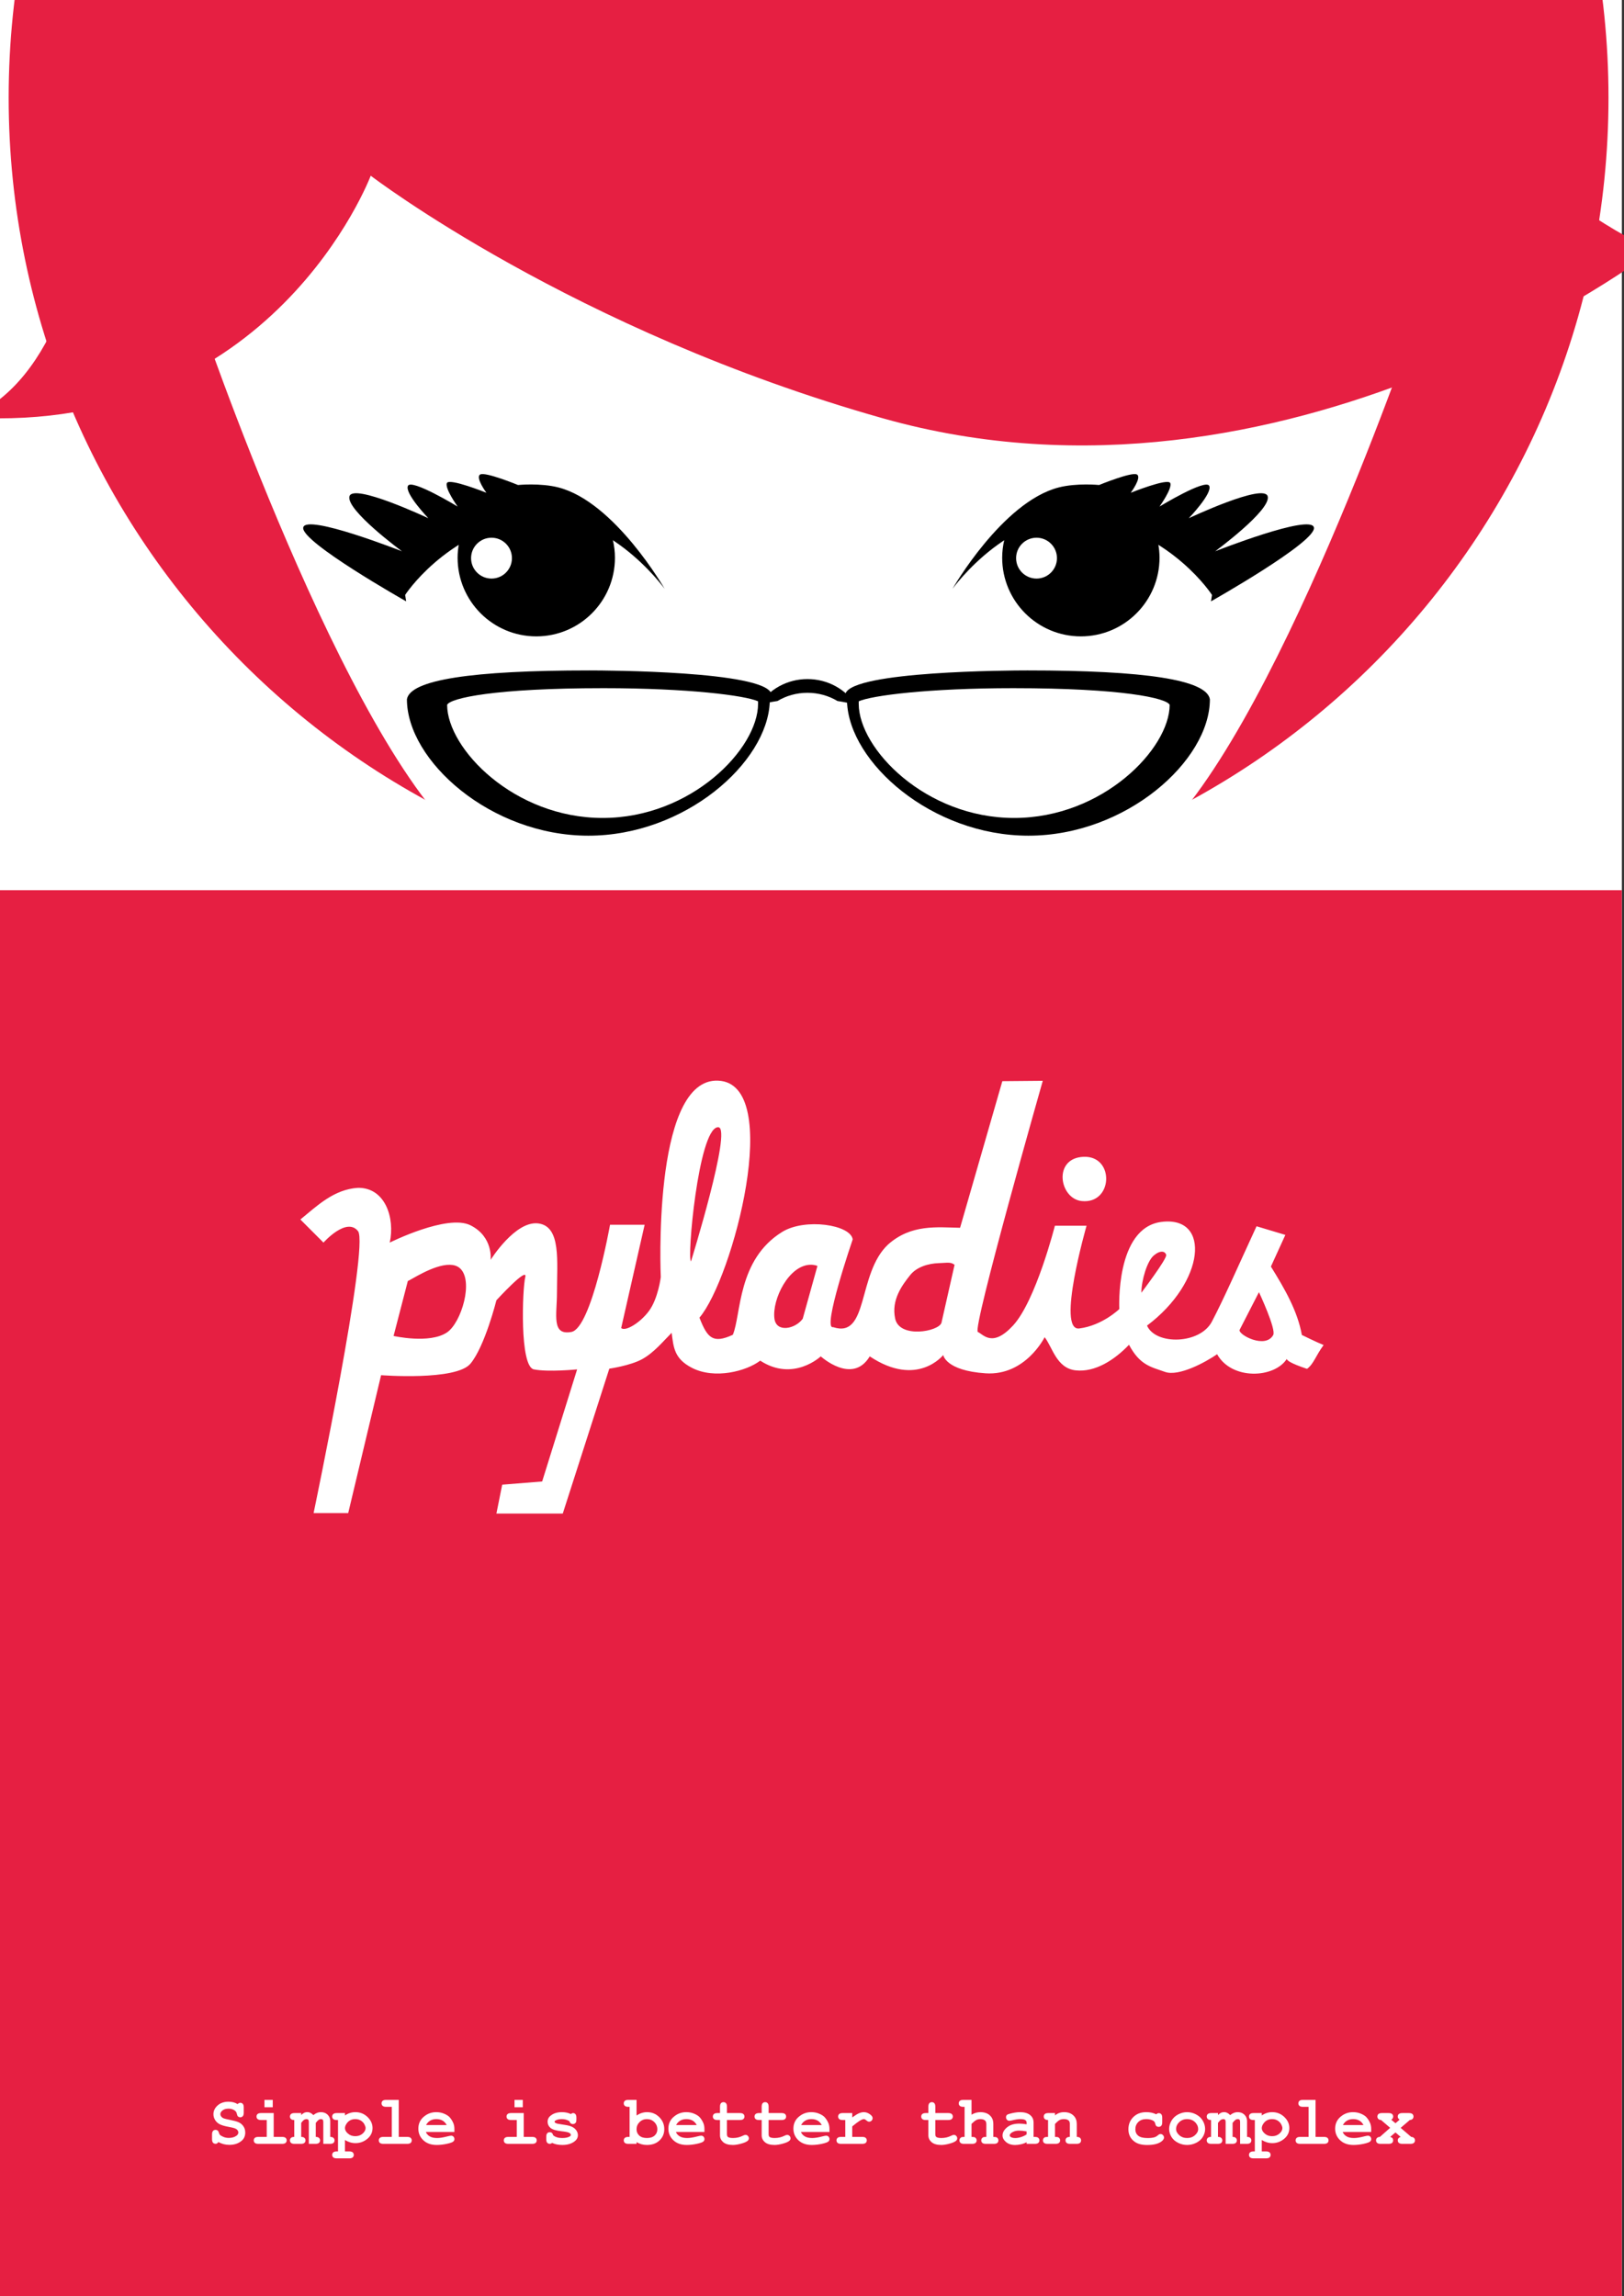 <?xml version="1.0" encoding="utf-8"?>
<!-- Generator: Adobe Illustrator 14.0.0, SVG Export Plug-In . SVG Version: 6.00 Build 43363)  -->
<!DOCTYPE svg PUBLIC "-//W3C//DTD SVG 1.1//EN" "http://www.w3.org/Graphics/SVG/1.1/DTD/svg11.dtd">
<svg version="1.1" id="Layer_1" xmlns="http://www.w3.org/2000/svg" xmlns:xlink="http://www.w3.org/1999/xlink" x="0px" y="0px"
	 width="841.89px" height="1190.55px" viewBox="0 0 841.89 1190.55" enable-background="new 0 0 841.89 1190.55"
	 xml:space="preserve">
<rect x="0" y="0" width="841.89" height="1190.55" fill="#333333" stroke="none"/>
<rect y="0" fill="#FFFFFF" width="840.776" height="1190.55"/>
<g>
	<defs>
		<rect id="SVGID_1_" y="0.001" width="841.89" height="1190.549"/>
	</defs>
	<clipPath id="SVGID_2_">
		<use xlink:href="#SVGID_1_"  overflow="visible"/>
	</clipPath>
	<path clip-path="url(#SVGID_2_)" fill="#E61F42" d="M833.848,50.65c0,229.018-185.662,414.68-414.672,414.68
		C190.151,465.33,4.49,279.668,4.49,50.65c0-229.023,185.661-414.684,414.686-414.684
		C648.186-364.034,833.848-178.373,833.848,50.65"/>
	<path clip-path="url(#SVGID_2_)" fill="#FFFFFF" d="M434.547-39.083c-5.263-0.209-10.291-0.182-15.379-0.215
		c-5.086,0.033-10.113,0.006-15.369,0.215C141.795-28.755,103.098,162.95,103.098,162.95s75.978,224.149,139.371,275.565
		c36.48,29.601,129.258,78.049,176.699,81.762c47.447-3.713,140.217-52.161,176.703-81.762
		c63.392-51.416,139.367-275.565,139.367-275.565S696.541-28.755,434.547-39.083"/>
	<path clip-path="url(#SVGID_2_)" fill="#FFFFFF" d="M344.551,305.302c0,0-29.795,41.635-66.539,41.635
		c-36.752,0-66.537-41.635-66.537-41.635s29.785-38.198,66.537-38.198C314.756,267.104,344.551,305.302,344.551,305.302"/>
	<path clip-path="url(#SVGID_2_)" fill="#E61F42" d="M-15.516,216.47c157.057,9.043,207.701-125.367,207.701-125.367
		s104.948,80.444,265.576,125.805c209.182,59.071,399.644-87.259,399.644-87.259S699.849,67.977,653.304-180.758
		c-153.992-46.14-371.927,34.355-498.056,94.805C29.122-25.502,76.125,174.461-15.516,216.47"/>
	<path clip-path="url(#SVGID_2_)" fill="#FFFFFF" d="M493.779,305.302c0,0,29.798,41.635,66.539,41.635
		c36.754,0,66.548-41.635,66.548-41.635s-29.794-38.198-66.548-38.198C523.577,267.104,493.779,305.302,493.779,305.302"/>
	<path clip-path="url(#SVGID_2_)" d="M519.536,289.163c0-3.153,0.397-6.222,1.075-9.176c9.535-10.717,23.492-17.512,39.106-17.512
		c16.502,0,31.173,7.59,40.695,19.382c0.432,2.374,0.69,4.811,0.69,7.306c0,22.529-18.263,40.786-40.787,40.786
		C537.799,329.949,519.536,311.692,519.536,289.163"/>
	<path clip-path="url(#SVGID_2_)" d="M628.306,308.462c0,0-20.219-31.433-61.569-39.315c-41.356-7.874-72.957,36.154-72.957,36.154
		s25.756-44.986,55.006-52.558c9.375-2.43,21.007-1.277,21.007-1.277s17.041-7.017,19.625-5.432c2.6,1.577-3.24,9.459-3.24,9.459
		s19.24-7.75,20.478-5.041c1.235,2.708-5.551,12.181-5.551,12.181s23.937-14.564,25.762-10.724
		c1.812,3.848-10.584,16.779-10.584,16.779s39.14-18.459,40.903-11.311c1.775,7.144-27.241,28.456-27.241,28.456
		s49.967-19.716,51.203-12.282c1.229,7.437-53.371,38.236-53.371,38.236L628.306,308.462z"/>
	<path clip-path="url(#SVGID_2_)" fill="#FFFFFF" d="M547.931,289.384c0,5.849-4.746,10.598-10.59,10.598
		c-5.846,0-10.59-4.749-10.59-10.598c0-5.847,4.744-10.584,10.59-10.584C543.185,278.8,547.931,283.537,547.931,289.384"/>
	<path clip-path="url(#SVGID_2_)" d="M210.029,308.462c0,0,20.215-31.433,61.573-39.315c41.356-7.874,72.948,36.154,72.948,36.154
		s-25.757-44.986-55.003-52.558c-9.375-2.43-21.01-1.277-21.01-1.277s-17.033-7.017-19.623-5.432
		c-2.59,1.577,3.242,9.459,3.242,9.459s-19.244-7.75-20.48-5.041c-1.237,2.708,5.548,12.181,5.548,12.181
		s-23.939-14.564-25.75-10.724c-1.82,3.848,10.576,16.779,10.576,16.779s-39.134-18.459-40.904-11.311
		c-1.77,7.144,27.242,28.456,27.242,28.456s-49.965-19.716-51.195-12.282c-1.236,7.437,53.363,38.236,53.363,38.236L210.029,308.462
		z"/>
	<path clip-path="url(#SVGID_2_)" d="M318.793,289.163c0-3.153-0.396-6.222-1.074-9.176c-9.532-10.717-23.494-17.512-39.104-17.512
		c-16.501,0-31.177,7.59-40.703,19.382c-0.427,2.374-0.687,4.811-0.687,7.306c0,22.529,18.258,40.786,40.787,40.786
		C300.534,329.949,318.793,311.692,318.793,289.163"/>
	<path clip-path="url(#SVGID_2_)" fill="#FFFFFF" d="M265.389,289.389c0,5.849-4.743,10.59-10.588,10.59
		c-5.849,0-10.592-4.741-10.592-10.59s4.743-10.59,10.592-10.59C260.646,278.799,265.389,283.54,265.389,289.389"/>
	<path clip-path="url(#SVGID_2_)" d="M403.047,363.456c4.502-2.693,9.822-4.254,15.545-4.254c5.719,0,11.037,1.561,15.551,4.254
		c3.369,0.515,6.567,1.161,9.508,1.958c-5.249-7.977-14.481-13.325-25.059-13.325c-10.588,0-19.811,5.348-25.059,13.325
		C396.471,364.617,399.672,363.971,403.047,363.456"/>
	<rect x="-1.116" y="461.543" clip-path="url(#SVGID_2_)" fill="#E61F42" width="841.891" height="737.008"/>
</g>
<g>
	<path fill="#FFFFFF" d="M113.232,1110.635c-0.316,0.375-0.571,0.615-0.765,0.721s-0.431,0.158-0.712,0.158
		c-0.551,0-0.993-0.185-1.327-0.554s-0.501-0.981-0.501-1.837v-2.426c0-0.867,0.167-1.485,0.501-1.854s0.776-0.554,1.327-0.554
		c0.422,0,0.776,0.111,1.063,0.334s0.507,0.595,0.659,1.116s0.311,0.876,0.475,1.063c0.34,0.363,0.943,0.732,1.811,1.107
		s1.816,0.562,2.848,0.562c1.605,0,2.924-0.375,3.955-1.125c0.656-0.457,0.984-1.02,0.984-1.688c0-0.445-0.158-0.864-0.475-1.257
		s-0.832-0.718-1.547-0.976c-0.469-0.176-1.518-0.416-3.146-0.721c-1.969-0.363-3.457-0.803-4.465-1.318s-1.805-1.242-2.391-2.18
		s-0.879-1.951-0.879-3.041c0-1.723,0.721-3.231,2.162-4.526s3.316-1.942,5.625-1.942c0.926,0,1.784,0.103,2.575,0.308
		s1.509,0.519,2.153,0.94c0.469-0.457,0.938-0.686,1.406-0.686c0.527,0,0.958,0.185,1.292,0.554s0.501,0.981,0.501,1.837v2.707
		c0,0.867-0.167,1.485-0.501,1.854s-0.765,0.554-1.292,0.554c-0.445,0-0.832-0.135-1.16-0.404c-0.258-0.199-0.451-0.598-0.58-1.195
		s-0.293-1.025-0.492-1.283c-0.34-0.445-0.85-0.82-1.529-1.125s-1.465-0.457-2.355-0.457c-1.301,0-2.329,0.302-3.085,0.905
		s-1.134,1.233-1.134,1.89c0,0.445,0.155,0.876,0.466,1.292s0.765,0.741,1.362,0.976c0.398,0.164,1.521,0.428,3.366,0.791
		s3.264,0.762,4.254,1.195s1.813,1.113,2.47,2.039s0.984,2.027,0.984,3.305c0,1.781-0.627,3.205-1.881,4.271
		c-1.664,1.406-3.785,2.109-6.363,2.109c-0.996,0-1.966-0.12-2.909-0.36S114.123,1111.116,113.232,1110.635z"/>
	<path fill="#FFFFFF" d="M141.884,1095.588v12.357h4.324c0.867,0,1.485,0.167,1.854,0.501s0.554,0.771,0.554,1.31
		c0,0.527-0.185,0.958-0.554,1.292s-0.987,0.501-1.854,0.501h-12.252c-0.867,0-1.485-0.167-1.854-0.501s-0.554-0.771-0.554-1.31
		c0-0.527,0.185-0.958,0.554-1.292s0.987-0.501,1.854-0.501h4.324v-8.754h-2.9c-0.855,0-1.471-0.167-1.846-0.501
		s-0.562-0.771-0.562-1.31c0-0.527,0.185-0.958,0.554-1.292s0.987-0.501,1.854-0.501H141.884z M141.392,1088.75v3.814h-4.289v-3.814
		H141.392z"/>
	<path fill="#FFFFFF" d="M156.14,1095.588v1.02c0.586-0.574,1.116-0.97,1.591-1.187s1.022-0.325,1.644-0.325
		c0.527,0,1.049,0.129,1.564,0.387s1.02,0.645,1.512,1.16c0.621-0.516,1.251-0.899,1.89-1.151s1.292-0.378,1.96-0.378
		c1.336,0,2.42,0.357,3.252,1.072c1.102,0.938,1.652,2.168,1.652,3.691v8.068c0.75,0,1.307,0.17,1.67,0.51s0.545,0.773,0.545,1.301
		s-0.182,0.958-0.545,1.292s-0.979,0.501-1.846,0.501h-3.428v-11.373c0-0.551-0.1-0.932-0.299-1.143s-0.504-0.316-0.914-0.316
		c-0.398,0-0.768,0.105-1.107,0.316c-0.434,0.293-0.961,0.844-1.582,1.652v7.26c0.75,0,1.307,0.17,1.67,0.51
		s0.545,0.773,0.545,1.301s-0.182,0.958-0.545,1.292s-0.979,0.501-1.846,0.501h-3.428v-11.373c0-0.539-0.103-0.917-0.308-1.134
		s-0.513-0.325-0.923-0.325c-0.422,0-0.838,0.132-1.248,0.396s-0.902,0.788-1.477,1.573v7.26c0.75,0,1.31,0.17,1.679,0.51
		s0.554,0.773,0.554,1.301s-0.185,0.958-0.554,1.292s-0.987,0.501-1.854,0.501h-3.252c-0.867,0-1.485-0.167-1.854-0.501
		s-0.554-0.771-0.554-1.31c0-0.527,0.182-0.958,0.545-1.292s0.926-0.501,1.688-0.501v-8.754c-0.762,0-1.324-0.17-1.688-0.51
		s-0.545-0.773-0.545-1.301s0.185-0.958,0.554-1.292s0.987-0.501,1.854-0.501H156.14z"/>
	<path fill="#FFFFFF" d="M178.833,1109.563v5.906h2.162c0.867,0,1.485,0.167,1.854,0.501s0.554,0.771,0.554,1.31
		c0,0.527-0.185,0.958-0.554,1.292s-0.987,0.501-1.854,0.501h-6.381c-0.867,0-1.485-0.167-1.854-0.501s-0.554-0.765-0.554-1.292
		c0-0.539,0.188-0.976,0.562-1.31s0.99-0.501,1.846-0.501h0.615v-16.277h-0.615c-0.867,0-1.485-0.167-1.854-0.501
		s-0.554-0.771-0.554-1.31c0-0.527,0.185-0.958,0.554-1.292s0.987-0.501,1.854-0.501h4.219v1.23
		c0.844-0.574,1.717-1.002,2.619-1.283s1.828-0.422,2.777-0.422c2.461,0,4.559,0.835,6.293,2.505s2.602,3.583,2.602,5.739
		c0,2.379-1.025,4.342-3.076,5.889c-1.711,1.289-3.639,1.934-5.783,1.934c-0.926,0-1.84-0.135-2.742-0.404
		S179.724,1110.102,178.833,1109.563z M189.521,1103.375c0-0.504-0.199-1.146-0.598-1.925s-1.011-1.43-1.837-1.951
		s-1.796-0.782-2.909-0.782c-1.793,0-3.217,0.674-4.271,2.021c-0.715,0.926-1.072,1.816-1.072,2.672
		c0,0.961,0.513,1.896,1.538,2.804s2.294,1.362,3.806,1.362c1.523,0,2.795-0.451,3.814-1.354S189.521,1104.372,189.521,1103.375z"/>
	<path fill="#FFFFFF" d="M206.712,1088.75v19.195h4.324c0.867,0,1.485,0.167,1.854,0.501s0.554,0.771,0.554,1.31
		c0,0.527-0.185,0.958-0.554,1.292s-0.987,0.501-1.854,0.501h-12.252c-0.867,0-1.485-0.167-1.854-0.501s-0.554-0.771-0.554-1.31
		c0-0.527,0.185-0.958,0.554-1.292s0.987-0.501,1.854-0.501h4.324v-15.592h-2.9c-0.855,0-1.471-0.167-1.846-0.501
		s-0.562-0.771-0.562-1.31c0-0.527,0.185-0.958,0.554-1.292s0.987-0.501,1.854-0.501H206.712z"/>
	<path fill="#FFFFFF" d="M235.558,1105.397h-14.783c0.375,0.938,1.04,1.693,1.995,2.268s2.247,0.861,3.876,0.861
		c1.336,0,3.111-0.287,5.326-0.861c0.914-0.234,1.547-0.352,1.898-0.352c0.48,0,0.885,0.17,1.213,0.51s0.492,0.768,0.492,1.283
		c0,0.469-0.176,0.867-0.527,1.195c-0.469,0.434-1.611,0.847-3.428,1.239s-3.562,0.589-5.238,0.589
		c-2.883,0-5.188-0.814-6.917-2.443s-2.593-3.633-2.593-6.012c0-2.531,0.935-4.591,2.804-6.179s4.022-2.382,6.46-2.382
		c1.465,0,2.81,0.258,4.034,0.773s2.136,1.072,2.733,1.67c0.844,0.867,1.541,1.939,2.092,3.217c0.375,0.891,0.562,1.922,0.562,3.094
		V1105.397z M231.568,1101.793c-0.551-1.031-1.271-1.802-2.162-2.312s-1.951-0.765-3.182-0.765c-1.219,0-2.273,0.255-3.164,0.765
		s-1.617,1.28-2.18,2.312H231.568z"/>
	<path fill="#FFFFFF" d="M271.505,1095.588v12.357h4.324c0.867,0,1.485,0.167,1.854,0.501s0.554,0.771,0.554,1.31
		c0,0.527-0.185,0.958-0.554,1.292s-0.987,0.501-1.854,0.501h-12.252c-0.867,0-1.485-0.167-1.854-0.501s-0.554-0.771-0.554-1.31
		c0-0.527,0.185-0.958,0.554-1.292s0.987-0.501,1.854-0.501h4.324v-8.754h-2.9c-0.855,0-1.471-0.167-1.846-0.501
		s-0.562-0.771-0.562-1.31c0-0.527,0.185-0.958,0.554-1.292s0.987-0.501,1.854-0.501H271.505z M271.013,1088.75v3.814h-4.289v-3.814
		H271.013z"/>
	<path fill="#FFFFFF" d="M295.218,1099.807c-0.586-0.363-1.201-0.636-1.846-0.817s-1.318-0.272-2.021-0.272
		c-1.395,0-2.502,0.229-3.322,0.686c-0.363,0.199-0.545,0.416-0.545,0.65c0,0.27,0.246,0.533,0.738,0.791
		c0.375,0.188,1.213,0.369,2.514,0.545c2.391,0.328,4.055,0.656,4.992,0.984c1.23,0.434,2.18,1.078,2.848,1.934
		s1.002,1.758,1.002,2.707c0,1.289-0.568,2.367-1.705,3.234c-1.629,1.254-3.744,1.881-6.346,1.881c-1.043,0-2.007-0.091-2.892-0.272
		s-1.696-0.448-2.435-0.8c-0.176,0.152-0.363,0.27-0.562,0.352s-0.404,0.123-0.615,0.123c-0.562,0-1.011-0.185-1.345-0.554
		s-0.501-0.987-0.501-1.854v-1.213c0-0.867,0.167-1.485,0.501-1.854s0.771-0.554,1.31-0.554c0.434,0,0.797,0.12,1.09,0.36
		s0.521,0.653,0.686,1.239c0.551,0.469,1.213,0.823,1.986,1.063s1.664,0.36,2.672,0.36c1.652,0,2.936-0.258,3.85-0.773
		c0.434-0.258,0.65-0.527,0.65-0.809c0-0.469-0.311-0.855-0.932-1.16s-1.904-0.562-3.85-0.773c-2.895-0.305-4.828-0.891-5.801-1.758
		c-0.973-0.855-1.459-1.91-1.459-3.164c0-1.289,0.545-2.361,1.635-3.217c1.477-1.172,3.41-1.758,5.801-1.758
		c0.832,0,1.632,0.079,2.399,0.237s1.503,0.401,2.206,0.729c0.223-0.164,0.431-0.287,0.624-0.369s0.372-0.123,0.536-0.123
		c0.492,0,0.902,0.185,1.23,0.554s0.492,0.987,0.492,1.854v0.879c0,0.785-0.094,1.318-0.281,1.6
		c-0.375,0.539-0.885,0.809-1.529,0.809c-0.434,0-0.814-0.135-1.143-0.404S295.312,1100.252,295.218,1099.807z"/>
	<path fill="#FFFFFF" d="M329.988,1088.75v8.086c0.879-0.574,1.772-1.005,2.681-1.292s1.825-0.431,2.751-0.431
		c2.496,0,4.611,0.861,6.346,2.584s2.602,3.803,2.602,6.24c0,2.332-0.826,4.28-2.479,5.845s-3.832,2.347-6.539,2.347
		c-0.961,0-1.887-0.123-2.777-0.369s-1.752-0.609-2.584-1.09v0.879h-4.219c-0.867,0-1.485-0.167-1.854-0.501
		s-0.554-0.771-0.554-1.31c0-0.527,0.188-0.958,0.562-1.292s0.99-0.501,1.846-0.501h0.615v-15.592h-0.615
		c-0.867,0-1.485-0.167-1.854-0.501s-0.554-0.771-0.554-1.31c0-0.527,0.185-0.958,0.554-1.292s0.987-0.501,1.854-0.501H329.988z
		 M340.763,1104.043c0-1.488-0.521-2.748-1.564-3.779s-2.32-1.547-3.832-1.547c-1.5,0-2.771,0.516-3.814,1.547
		s-1.564,2.273-1.564,3.727c0,1.324,0.469,2.411,1.406,3.261s2.262,1.274,3.973,1.274s3.038-0.425,3.981-1.274
		S340.763,1105.333,340.763,1104.043z"/>
	<path fill="#FFFFFF" d="M365.179,1105.397h-14.783c0.375,0.938,1.04,1.693,1.995,2.268s2.247,0.861,3.876,0.861
		c1.336,0,3.111-0.287,5.326-0.861c0.914-0.234,1.547-0.352,1.898-0.352c0.48,0,0.885,0.17,1.213,0.51s0.492,0.768,0.492,1.283
		c0,0.469-0.176,0.867-0.527,1.195c-0.469,0.434-1.611,0.847-3.428,1.239s-3.562,0.589-5.238,0.589
		c-2.883,0-5.188-0.814-6.917-2.443s-2.593-3.633-2.593-6.012c0-2.531,0.935-4.591,2.804-6.179s4.022-2.382,6.46-2.382
		c1.465,0,2.81,0.258,4.034,0.773s2.136,1.072,2.733,1.67c0.844,0.867,1.541,1.939,2.092,3.217c0.375,0.891,0.562,1.922,0.562,3.094
		V1105.397z M361.189,1101.793c-0.551-1.031-1.271-1.802-2.162-2.312s-1.951-0.765-3.182-0.765c-1.219,0-2.273,0.255-3.164,0.765
		s-1.617,1.28-2.18,2.312H361.189z"/>
	<path fill="#FFFFFF" d="M376.851,1099.192v7.225c0,0.773,0.158,1.283,0.475,1.529c0.492,0.387,1.371,0.58,2.637,0.58
		c1.84,0,3.539-0.393,5.098-1.178c0.598-0.305,1.066-0.457,1.406-0.457c0.469,0,0.876,0.176,1.222,0.527s0.519,0.779,0.519,1.283
		c0,0.469-0.188,0.873-0.562,1.213c-0.574,0.551-1.708,1.058-3.401,1.521s-3.12,0.694-4.28,0.694c-2.238,0-3.917-0.483-5.036-1.45
		s-1.679-2.153-1.679-3.56v-7.928h-1.301c-0.867,0-1.485-0.167-1.854-0.501s-0.554-0.771-0.554-1.31
		c0-0.527,0.185-0.958,0.554-1.292s0.987-0.501,1.854-0.501h1.301v-3.252c0-0.867,0.167-1.485,0.501-1.854s0.771-0.554,1.31-0.554
		c0.527,0,0.958,0.185,1.292,0.554s0.501,0.987,0.501,1.854v3.252h6.662c0.867,0,1.485,0.167,1.854,0.501s0.554,0.771,0.554,1.31
		c0,0.527-0.185,0.958-0.554,1.292s-0.987,0.501-1.854,0.501H376.851z"/>
	<path fill="#FFFFFF" d="M398.455,1099.192v7.225c0,0.773,0.158,1.283,0.475,1.529c0.492,0.387,1.371,0.58,2.637,0.58
		c1.84,0,3.539-0.393,5.098-1.178c0.598-0.305,1.066-0.457,1.406-0.457c0.469,0,0.876,0.176,1.222,0.527s0.519,0.779,0.519,1.283
		c0,0.469-0.188,0.873-0.562,1.213c-0.574,0.551-1.708,1.058-3.401,1.521s-3.12,0.694-4.28,0.694c-2.238,0-3.917-0.483-5.036-1.45
		s-1.679-2.153-1.679-3.56v-7.928h-1.301c-0.867,0-1.485-0.167-1.854-0.501s-0.554-0.771-0.554-1.31
		c0-0.527,0.185-0.958,0.554-1.292s0.987-0.501,1.854-0.501h1.301v-3.252c0-0.867,0.167-1.485,0.501-1.854s0.771-0.554,1.31-0.554
		c0.527,0,0.958,0.185,1.292,0.554s0.501,0.987,0.501,1.854v3.252h6.662c0.867,0,1.485,0.167,1.854,0.501s0.554,0.771,0.554,1.31
		c0,0.527-0.185,0.958-0.554,1.292s-0.987,0.501-1.854,0.501H398.455z"/>
	<path fill="#FFFFFF" d="M429.99,1105.397h-14.783c0.375,0.938,1.04,1.693,1.995,2.268s2.247,0.861,3.876,0.861
		c1.336,0,3.111-0.287,5.326-0.861c0.914-0.234,1.547-0.352,1.898-0.352c0.48,0,0.885,0.17,1.213,0.51s0.492,0.768,0.492,1.283
		c0,0.469-0.176,0.867-0.527,1.195c-0.469,0.434-1.611,0.847-3.428,1.239s-3.562,0.589-5.238,0.589
		c-2.883,0-5.188-0.814-6.917-2.443s-2.593-3.633-2.593-6.012c0-2.531,0.935-4.591,2.804-6.179s4.022-2.382,6.46-2.382
		c1.465,0,2.81,0.258,4.034,0.773s2.136,1.072,2.733,1.67c0.844,0.867,1.541,1.939,2.092,3.217c0.375,0.891,0.562,1.922,0.562,3.094
		V1105.397z M426,1101.793c-0.551-1.031-1.271-1.802-2.162-2.312s-1.951-0.765-3.182-0.765c-1.219,0-2.273,0.255-3.164,0.765
		s-1.617,1.28-2.18,2.312H426z"/>
	<path fill="#FFFFFF" d="M441.802,1095.588v2.25c1.512-1.09,2.704-1.816,3.577-2.18s1.69-0.545,2.452-0.545
		c1.172,0,2.309,0.434,3.41,1.301c0.75,0.586,1.125,1.184,1.125,1.793c0,0.516-0.179,0.952-0.536,1.31s-0.788,0.536-1.292,0.536
		c-0.445,0-0.914-0.223-1.406-0.668s-0.932-0.668-1.318-0.668c-0.504,0-1.257,0.316-2.259,0.949s-2.253,1.582-3.753,2.848v5.432
		h5.133c0.867,0,1.485,0.167,1.854,0.501s0.554,0.771,0.554,1.31c0,0.527-0.185,0.958-0.554,1.292s-0.987,0.501-1.854,0.501h-10.881
		c-0.867,0-1.485-0.167-1.854-0.501s-0.554-0.771-0.554-1.31c0-0.527,0.185-0.958,0.554-1.292s0.987-0.501,1.854-0.501h2.145v-8.754
		h-1.301c-0.867,0-1.485-0.167-1.854-0.501s-0.554-0.771-0.554-1.31c0-0.527,0.185-0.958,0.554-1.292s0.987-0.501,1.854-0.501
		H441.802z"/>
	<path fill="#FFFFFF" d="M484.869,1099.192v7.225c0,0.773,0.158,1.283,0.475,1.529c0.492,0.387,1.371,0.58,2.637,0.58
		c1.84,0,3.539-0.393,5.098-1.178c0.598-0.305,1.066-0.457,1.406-0.457c0.469,0,0.876,0.176,1.222,0.527s0.519,0.779,0.519,1.283
		c0,0.469-0.188,0.873-0.562,1.213c-0.574,0.551-1.708,1.058-3.401,1.521s-3.12,0.694-4.28,0.694c-2.238,0-3.917-0.483-5.036-1.45
		s-1.679-2.153-1.679-3.56v-7.928h-1.301c-0.867,0-1.485-0.167-1.854-0.501s-0.554-0.771-0.554-1.31
		c0-0.527,0.185-0.958,0.554-1.292s0.987-0.501,1.854-0.501h1.301v-3.252c0-0.867,0.167-1.485,0.501-1.854s0.771-0.554,1.31-0.554
		c0.527,0,0.958,0.185,1.292,0.554s0.501,0.987,0.501,1.854v3.252h6.662c0.867,0,1.485,0.167,1.854,0.501s0.554,0.771,0.554,1.31
		c0,0.527-0.185,0.958-0.554,1.292s-0.987,0.501-1.854,0.501H484.869z"/>
	<path fill="#FFFFFF" d="M503.642,1088.75v7.682c0.75-0.445,1.509-0.776,2.276-0.993s1.544-0.325,2.329-0.325
		c1.242,0,2.35,0.211,3.322,0.633s1.778,1.087,2.417,1.995s0.958,2.054,0.958,3.437v6.768c0.914,0,1.512,0.088,1.793,0.264
		c0.562,0.363,0.844,0.879,0.844,1.547c0,0.527-0.182,0.958-0.545,1.292s-0.979,0.501-1.846,0.501h-4.113
		c-0.855,0-1.468-0.167-1.837-0.501s-0.554-0.771-0.554-1.31c0-0.656,0.281-1.166,0.844-1.529c0.293-0.188,0.891-0.275,1.793-0.264
		v-6.521c0-0.926-0.211-1.576-0.633-1.951c-0.551-0.504-1.365-0.756-2.443-0.756c-0.797,0-1.503,0.155-2.118,0.466
		s-1.444,0.981-2.487,2.013v6.75c0.926,0,1.523,0.088,1.793,0.264c0.574,0.363,0.861,0.879,0.861,1.547
		c0,0.527-0.185,0.958-0.554,1.292s-0.987,0.501-1.854,0.501h-4.096c-0.867,0-1.485-0.167-1.854-0.501s-0.554-0.771-0.554-1.31
		c0-0.656,0.287-1.166,0.861-1.529c0.281-0.188,0.879-0.275,1.793-0.264v-15.592h-0.615c-0.867,0-1.485-0.167-1.854-0.501
		s-0.554-0.771-0.554-1.31c0-0.527,0.185-0.958,0.554-1.292s0.987-0.501,1.854-0.501H503.642z"/>
	<path fill="#FFFFFF" d="M532.207,1111.549v-0.844c-0.902,0.48-1.898,0.841-2.988,1.081s-2.08,0.36-2.971,0.36
		c-1.934,0-3.504-0.513-4.711-1.538s-1.811-2.159-1.811-3.401c0-1.512,0.771-2.915,2.312-4.21s3.671-1.942,6.39-1.942
		c1.09,0,2.35,0.117,3.779,0.352v-0.861c0-0.539-0.231-0.979-0.694-1.318s-1.345-0.51-2.646-0.51c-1.066,0-2.449,0.211-4.148,0.633
		c-0.633,0.152-1.125,0.229-1.477,0.229c-0.48,0-0.888-0.173-1.222-0.519s-0.501-0.788-0.501-1.327c0-0.305,0.059-0.568,0.176-0.791
		s0.281-0.401,0.492-0.536s0.65-0.296,1.318-0.483c0.891-0.246,1.799-0.442,2.725-0.589s1.764-0.22,2.514-0.22
		c2.238,0,3.976,0.483,5.212,1.45s1.854,2.288,1.854,3.964v7.418h0.615c0.867,0,1.485,0.167,1.854,0.501s0.554,0.771,0.554,1.31
		c0,0.527-0.185,0.958-0.554,1.292s-0.987,0.501-1.854,0.501H532.207z M532.207,1105.098c-1.441-0.281-2.771-0.422-3.99-0.422
		c-1.465,0-2.725,0.357-3.779,1.072c-0.656,0.457-0.984,0.92-0.984,1.389c0,0.34,0.158,0.615,0.475,0.826
		c0.586,0.387,1.389,0.58,2.408,0.58c0.867,0,1.849-0.17,2.944-0.51s2.071-0.803,2.927-1.389V1105.098z"/>
	<path fill="#FFFFFF" d="M546.919,1095.588v1.213c0.656-0.562,1.38-0.984,2.171-1.266s1.649-0.422,2.575-0.422
		c2.133,0,3.82,0.662,5.062,1.986c0.984,1.055,1.477,2.438,1.477,4.148v6.697c0.762,0,1.324,0.167,1.688,0.501
		s0.545,0.771,0.545,1.31c0,0.527-0.185,0.958-0.554,1.292s-0.987,0.501-1.854,0.501h-3.252c-0.867,0-1.485-0.167-1.854-0.501
		s-0.554-0.771-0.554-1.31c0-0.527,0.182-0.958,0.545-1.292s0.926-0.501,1.688-0.501v-6.803c0-0.785-0.211-1.359-0.633-1.723
		c-0.551-0.469-1.377-0.703-2.479-0.703c-0.832,0-1.562,0.161-2.188,0.483s-1.421,1.005-2.382,2.048v6.697
		c0.926,0,1.523,0.088,1.793,0.264c0.574,0.352,0.861,0.867,0.861,1.547c0,0.527-0.185,0.958-0.554,1.292s-0.987,0.501-1.854,0.501
		h-4.096c-0.867,0-1.485-0.167-1.854-0.501s-0.554-0.771-0.554-1.31c0-0.656,0.281-1.166,0.844-1.529
		c0.281-0.176,0.885-0.264,1.811-0.264v-8.754c-0.762,0-1.324-0.17-1.688-0.51s-0.545-0.773-0.545-1.301s0.185-0.958,0.554-1.292
		s0.987-0.501,1.854-0.501H546.919z"/>
	<path fill="#FFFFFF" d="M599.39,1096.239c0.434-0.41,0.879-0.615,1.336-0.615c0.516,0,0.94,0.185,1.274,0.554
		s0.501,0.981,0.501,1.837v2.32c0,0.867-0.167,1.482-0.501,1.846s-0.771,0.545-1.31,0.545c-0.492,0-0.908-0.141-1.248-0.422
		c-0.246-0.211-0.439-0.642-0.58-1.292s-0.48-1.134-1.02-1.45c-0.949-0.562-2.162-0.844-3.639-0.844
		c-1.699,0-3.062,0.498-4.087,1.494s-1.538,2.256-1.538,3.779c0,1.406,0.492,2.517,1.477,3.331s2.619,1.222,4.904,1.222
		c1.5,0,2.725-0.152,3.674-0.457c0.562-0.188,1.096-0.507,1.6-0.958s0.961-0.677,1.371-0.677c0.492,0,0.917,0.182,1.274,0.545
		s0.536,0.791,0.536,1.283c0,0.797-0.545,1.553-1.635,2.268c-1.617,1.066-3.984,1.6-7.102,1.6c-2.801,0-4.98-0.58-6.539-1.74
		c-2.109-1.559-3.164-3.691-3.164-6.398c0-2.566,0.855-4.69,2.566-6.372s3.943-2.522,6.697-2.522c0.996,0,1.922,0.094,2.777,0.281
		S598.664,1095.864,599.39,1096.239z"/>
	<path fill="#FFFFFF" d="M624.738,1103.868c0,1.383-0.384,2.722-1.151,4.017s-1.91,2.326-3.428,3.094s-3.103,1.151-4.755,1.151
		c-1.641,0-3.211-0.378-4.711-1.134s-2.643-1.784-3.428-3.085s-1.178-2.66-1.178-4.078c0-1.441,0.398-2.856,1.195-4.245
		s1.942-2.481,3.437-3.278s3.056-1.195,4.685-1.195c1.641,0,3.22,0.407,4.737,1.222s2.663,1.91,3.437,3.287
		S624.738,1102.415,624.738,1103.868z M621.134,1103.885c0-1.16-0.416-2.227-1.248-3.199c-1.137-1.312-2.631-1.969-4.482-1.969
		c-1.629,0-2.988,0.521-4.078,1.564s-1.635,2.25-1.635,3.621c0,1.125,0.551,2.177,1.652,3.155s2.455,1.468,4.061,1.468
		c1.617,0,2.977-0.489,4.078-1.468S621.134,1105.022,621.134,1103.885z"/>
	<path fill="#FFFFFF" d="M631.417,1095.588v1.02c0.586-0.574,1.116-0.97,1.591-1.187s1.022-0.325,1.644-0.325
		c0.527,0,1.049,0.129,1.564,0.387s1.02,0.645,1.512,1.16c0.621-0.516,1.251-0.899,1.89-1.151s1.292-0.378,1.96-0.378
		c1.336,0,2.42,0.357,3.252,1.072c1.102,0.938,1.652,2.168,1.652,3.691v8.068c0.75,0,1.307,0.17,1.67,0.51s0.545,0.773,0.545,1.301
		s-0.182,0.958-0.545,1.292s-0.979,0.501-1.846,0.501h-3.428v-11.373c0-0.551-0.1-0.932-0.299-1.143s-0.504-0.316-0.914-0.316
		c-0.398,0-0.768,0.105-1.107,0.316c-0.434,0.293-0.961,0.844-1.582,1.652v7.26c0.75,0,1.307,0.17,1.67,0.51
		s0.545,0.773,0.545,1.301s-0.182,0.958-0.545,1.292s-0.979,0.501-1.846,0.501h-3.428v-11.373c0-0.539-0.103-0.917-0.308-1.134
		s-0.513-0.325-0.923-0.325c-0.422,0-0.838,0.132-1.248,0.396s-0.902,0.788-1.477,1.573v7.26c0.75,0,1.31,0.17,1.679,0.51
		s0.554,0.773,0.554,1.301s-0.185,0.958-0.554,1.292s-0.987,0.501-1.854,0.501h-3.252c-0.867,0-1.485-0.167-1.854-0.501
		s-0.554-0.771-0.554-1.31c0-0.527,0.182-0.958,0.545-1.292s0.926-0.501,1.688-0.501v-8.754c-0.762,0-1.324-0.17-1.688-0.51
		s-0.545-0.773-0.545-1.301s0.185-0.958,0.554-1.292s0.987-0.501,1.854-0.501H631.417z"/>
	<path fill="#FFFFFF" d="M654.111,1109.563v5.906h2.162c0.867,0,1.485,0.167,1.854,0.501s0.554,0.771,0.554,1.31
		c0,0.527-0.185,0.958-0.554,1.292s-0.987,0.501-1.854,0.501h-6.381c-0.867,0-1.485-0.167-1.854-0.501s-0.554-0.765-0.554-1.292
		c0-0.539,0.188-0.976,0.562-1.31s0.99-0.501,1.846-0.501h0.615v-16.277h-0.615c-0.867,0-1.485-0.167-1.854-0.501
		s-0.554-0.771-0.554-1.31c0-0.527,0.185-0.958,0.554-1.292s0.987-0.501,1.854-0.501h4.219v1.23
		c0.844-0.574,1.717-1.002,2.619-1.283s1.828-0.422,2.777-0.422c2.461,0,4.559,0.835,6.293,2.505s2.602,3.583,2.602,5.739
		c0,2.379-1.025,4.342-3.076,5.889c-1.711,1.289-3.639,1.934-5.783,1.934c-0.926,0-1.84-0.135-2.742-0.404
		S655.001,1110.102,654.111,1109.563z M664.798,1103.375c0-0.504-0.199-1.146-0.598-1.925s-1.011-1.43-1.837-1.951
		s-1.796-0.782-2.909-0.782c-1.793,0-3.217,0.674-4.271,2.021c-0.715,0.926-1.072,1.816-1.072,2.672
		c0,0.961,0.513,1.896,1.538,2.804s2.294,1.362,3.806,1.362c1.523,0,2.795-0.451,3.814-1.354S664.798,1104.372,664.798,1103.375z"/>
	<path fill="#FFFFFF" d="M681.99,1088.75v19.195h4.324c0.867,0,1.485,0.167,1.854,0.501s0.554,0.771,0.554,1.31
		c0,0.527-0.185,0.958-0.554,1.292s-0.987,0.501-1.854,0.501h-12.252c-0.867,0-1.485-0.167-1.854-0.501s-0.554-0.771-0.554-1.31
		c0-0.527,0.185-0.958,0.554-1.292s0.987-0.501,1.854-0.501h4.324v-15.592h-2.9c-0.855,0-1.471-0.167-1.846-0.501
		s-0.562-0.771-0.562-1.31c0-0.527,0.185-0.958,0.554-1.292s0.987-0.501,1.854-0.501H681.99z"/>
	<path fill="#FFFFFF" d="M710.835,1105.397h-14.783c0.375,0.938,1.04,1.693,1.995,2.268s2.247,0.861,3.876,0.861
		c1.336,0,3.111-0.287,5.326-0.861c0.914-0.234,1.547-0.352,1.898-0.352c0.48,0,0.885,0.17,1.213,0.51s0.492,0.768,0.492,1.283
		c0,0.469-0.176,0.867-0.527,1.195c-0.469,0.434-1.611,0.847-3.428,1.239s-3.562,0.589-5.238,0.589
		c-2.883,0-5.188-0.814-6.917-2.443s-2.593-3.633-2.593-6.012c0-2.531,0.935-4.591,2.804-6.179s4.022-2.382,6.46-2.382
		c1.465,0,2.81,0.258,4.034,0.773s2.136,1.072,2.733,1.67c0.844,0.867,1.541,1.939,2.092,3.217c0.375,0.891,0.562,1.922,0.562,3.094
		V1105.397z M706.845,1101.793c-0.551-1.031-1.271-1.802-2.162-2.312s-1.951-0.765-3.182-0.765c-1.219,0-2.273,0.255-3.164,0.765
		s-1.617,1.28-2.18,2.312H706.845z"/>
	<path fill="#FFFFFF" d="M726.093,1103.252l5.467,4.693c0.656,0.035,1.148,0.22,1.477,0.554s0.492,0.753,0.492,1.257
		c0,0.527-0.185,0.958-0.554,1.292s-0.987,0.501-1.854,0.501h-4.096c-0.867,0-1.485-0.167-1.854-0.501s-0.554-0.776-0.554-1.327
		c0-0.422,0.132-0.794,0.396-1.116s0.624-0.542,1.081-0.659l-2.689-2.32l-2.742,2.32c0.551,0.141,0.946,0.357,1.187,0.65
		s0.36,0.668,0.36,1.125c0,0.551-0.182,0.993-0.545,1.327s-0.979,0.501-1.846,0.501h-4.061c-0.867,0-1.485-0.167-1.854-0.501
		s-0.554-0.771-0.554-1.31c0-0.492,0.164-0.905,0.492-1.239s0.82-0.519,1.477-0.554l5.344-4.711l-4.729-4.043
		c-0.621-0.047-1.093-0.237-1.415-0.571s-0.483-0.747-0.483-1.239c0-0.527,0.185-0.958,0.554-1.292s0.987-0.501,1.854-0.501h3.375
		c0.867,0,1.485,0.167,1.854,0.501s0.554,0.759,0.554,1.274c0,0.691-0.328,1.254-0.984,1.688l2.18,1.811l2.145-1.846
		c-0.645-0.457-0.967-0.984-0.967-1.582c0-0.562,0.185-1.011,0.554-1.345s0.987-0.501,1.854-0.501h3.34
		c0.867,0,1.485,0.167,1.854,0.501s0.554,0.771,0.554,1.31c0,0.48-0.161,0.888-0.483,1.222s-0.8,0.524-1.433,0.571L726.093,1103.252
		z"/>
</g>
<g>
	<defs>
		<rect id="SVGID_3_" y="0.001" width="841.89" height="1190.549"/>
	</defs>
	<clipPath id="SVGID_4_">
		<use xlink:href="#SVGID_3_"  overflow="visible"/>
	</clipPath>
	<path clip-path="url(#SVGID_4_)" fill="#FFFFFF" d="M370.711,560.296c-32.647,1.703-28.157,101.9-28.157,101.9
		s-1.388,11.062-6.058,17.428c-4.67,6.369-12.492,10.924-14.471,8.925l12.16-53.539h-17.939c0,0-9.559,53.596-20.02,55.574
		c-10.461,1.98-7.492-8.956-7.492-20.166c0-16.508,2.248-34.606-9.707-36.101c-11.957-1.495-24.691,18.91-24.691,18.91
		s1.507-11.962-10.45-17.941c-11.953-5.977-41.84,8.971-41.84,8.971c2.784-12.62-2.271-28.542-16.46-28.388
		c-12.53,0.755-21.36,9.479-29.868,16.412l11.975,11.976c0,0,11.916-13.438,17.893-5.965c5.976,7.472-23.012,146.214-23.012,146.214
		h17.939l17.047-71.498c0,0,38.856,3.004,46.326-5.965c7.475-8.967,13.455-32.873,13.455-32.873s16.452-17.965,14.957-11.988
		c-1.496,5.978-3.009,46.328,4.461,47.82c7.475,1.497,22.426,0,22.426,0l-18.125,58.116l-20.713,1.667l-3.006,14.979h34.401
		l24.135-75.132c0,0,10.832-1.552,16.966-4.902c6.135-3.348,10.928-9.273,15.35-13.686c0.977,7.49,1.283,13.376,10.449,18.125
		c11.881,6.154,28.377,1.719,35.463-3.698c17.188,11.208,31.393-2.218,31.393-2.218s16.418,14.943,25.384,0
		c24.659,16.438,38.098-0.695,38.098-0.695s1.156,8.076,21.914,9.478c20.763,1.406,30.654-18.725,30.654-18.725
		c4.061,5.155,6.125,16.125,16.135,17.198c10.01,1.078,20.015-5.333,27.604-13.27c5.653,10.651,11.41,11.481,18.634,14.057
		c7.219,2.578,21.157-5.103,27.047-9.154c7.51,13.52,29.618,12.518,36.108,2.452c0.092,0.705,1.754,2.216,10.496,5.131
		c3.465-2.529,4.452-6.702,8.599-12.346c-3.736-1.493-11.281-5.224-11.281-5.224c-2.222-12.449-8.916-23.995-16.043-35.463
		l7.491-16.414l-14.934-4.484c-9.214,19.982-16.97,37.697-23.168,49.471c-6.195,11.776-29.125,12.237-33.611,2.036
		c30.029-22.476,33.353-57.067,7.445-53.763c-23.978,3.059-21.812,45.183-21.812,45.183s-8.813,8.566-20.771,10.06
		c-11.955,1.496,3.791-53.263,3.791-53.263h-16.414c0,0-9.879,39.001-21.731,51.783c-10.681,11.521-15.291,4.648-18.214,3.282
		c-3.032-1.413,33.664-130.213,33.664-130.213l-20.959,0.188l-21.909,76.022c-11.955-0.242-25.397-1.961-37.357,8.695
		c-16.065,15.09-9.856,48.911-28.436,42.827c-5.978,1.495,10.127-45.511,10.127-45.511c-1.091-7.65-24.752-11.138-36.525-3.885
		c-23.355,14.389-21.223,42.94-25.615,53.355c-10.35,4.787-13.217,1.622-17.307-8.876c17.201-20.12,44.053-121.396,9.68-122.892
		C371.747,560.272,371.229,560.269,370.711,560.296 M371.982,584.459c0.16-0.02,0.303-0.013,0.463,0
		c7.143,0.581-14.219,69.508-14.219,69.508C356.011,653.232,361.98,585.864,371.982,584.459 M598.13,650.941
		c3.409-2.87,5.889-2.268,6.424-0.296c0.532,1.969-12.873,19.611-12.873,19.611C591.754,663.621,594.714,653.81,598.13,650.941
		 M486.786,654.907c4.276-0.121,5.97-0.735,8.065,0.862l-6.799,30.098c-1.49,4.547-21.752,8.221-23.994-2.17
		c-2.103-9.746,3.625-17.365,7.791-22.595C475.213,656.88,481.282,655.062,486.786,654.907 M420.158,655.747
		c1.164-0.023,2.379,0.168,3.607,0.601l-7.629,27.402c-3.736,5.231-13.726,7.481-14.681-0.146
		C400.214,673.672,408.91,655.969,420.158,655.747 M233.209,655.769c1.976,0.042,3.744,0.521,5.132,1.711
		c7.397,6.341,0.866,28.354-6.66,33.384c-9.045,6.044-27.648,1.802-27.648,1.802l7.398-28.527
		C212.292,664.138,224.643,655.583,233.209,655.769 M652.65,669.963c0,0,9.013,19.22,7.396,22.193
		c-4.027,7.439-18.222-0.117-17.427-2.637L652.65,669.963z"/>
	<path clip-path="url(#SVGID_4_)" fill="#FFFFFF" d="M561.823,599.782c16.143-0.549,15.192,24.647-1.062,22.947
		C549.12,621.508,545.681,600.332,561.823,599.782"/>
	<path clip-path="url(#SVGID_4_)" d="M399.838,359.575c-4.039-11.625-85.096-11.966-94.324-11.966
		c-61.071,0-92.872,4.863-94.563,14.944c0,31.836,43.406,70.733,94.064,70.733c49.989,0,92.916-37.871,94.045-69.46
		C400.453,362.054,400.101,360.326,399.838,359.575 M392.986,364.902c0,23.278-34.599,59.197-80.567,59.197
		c-45.969,0-80.564-35.919-80.624-58.656c1.58-3.473,24.47-8.637,81.079-8.637c43.936,0,73.438,3.795,80.112,6.809V364.902z"/>
	<path clip-path="url(#SVGID_4_)" d="M439.1,363.826c1.127,31.589,44.056,69.46,94.041,69.46c50.662,0,94.071-38.897,94.071-70.733
		c-1.692-10.081-33.5-14.944-94.565-14.944c-9.233,0-90.291,0.341-94.327,11.966C438.057,360.326,437.715,362.054,439.1,363.826
		 M445.169,363.615c6.683-3.014,36.181-6.809,80.111-6.809c56.61,0,79.498,5.164,81.082,8.637
		c-0.062,22.737-34.654,58.656-80.623,58.656c-45.97,0-80.57-35.919-80.57-59.197V363.615z"/>
</g>
</svg>
